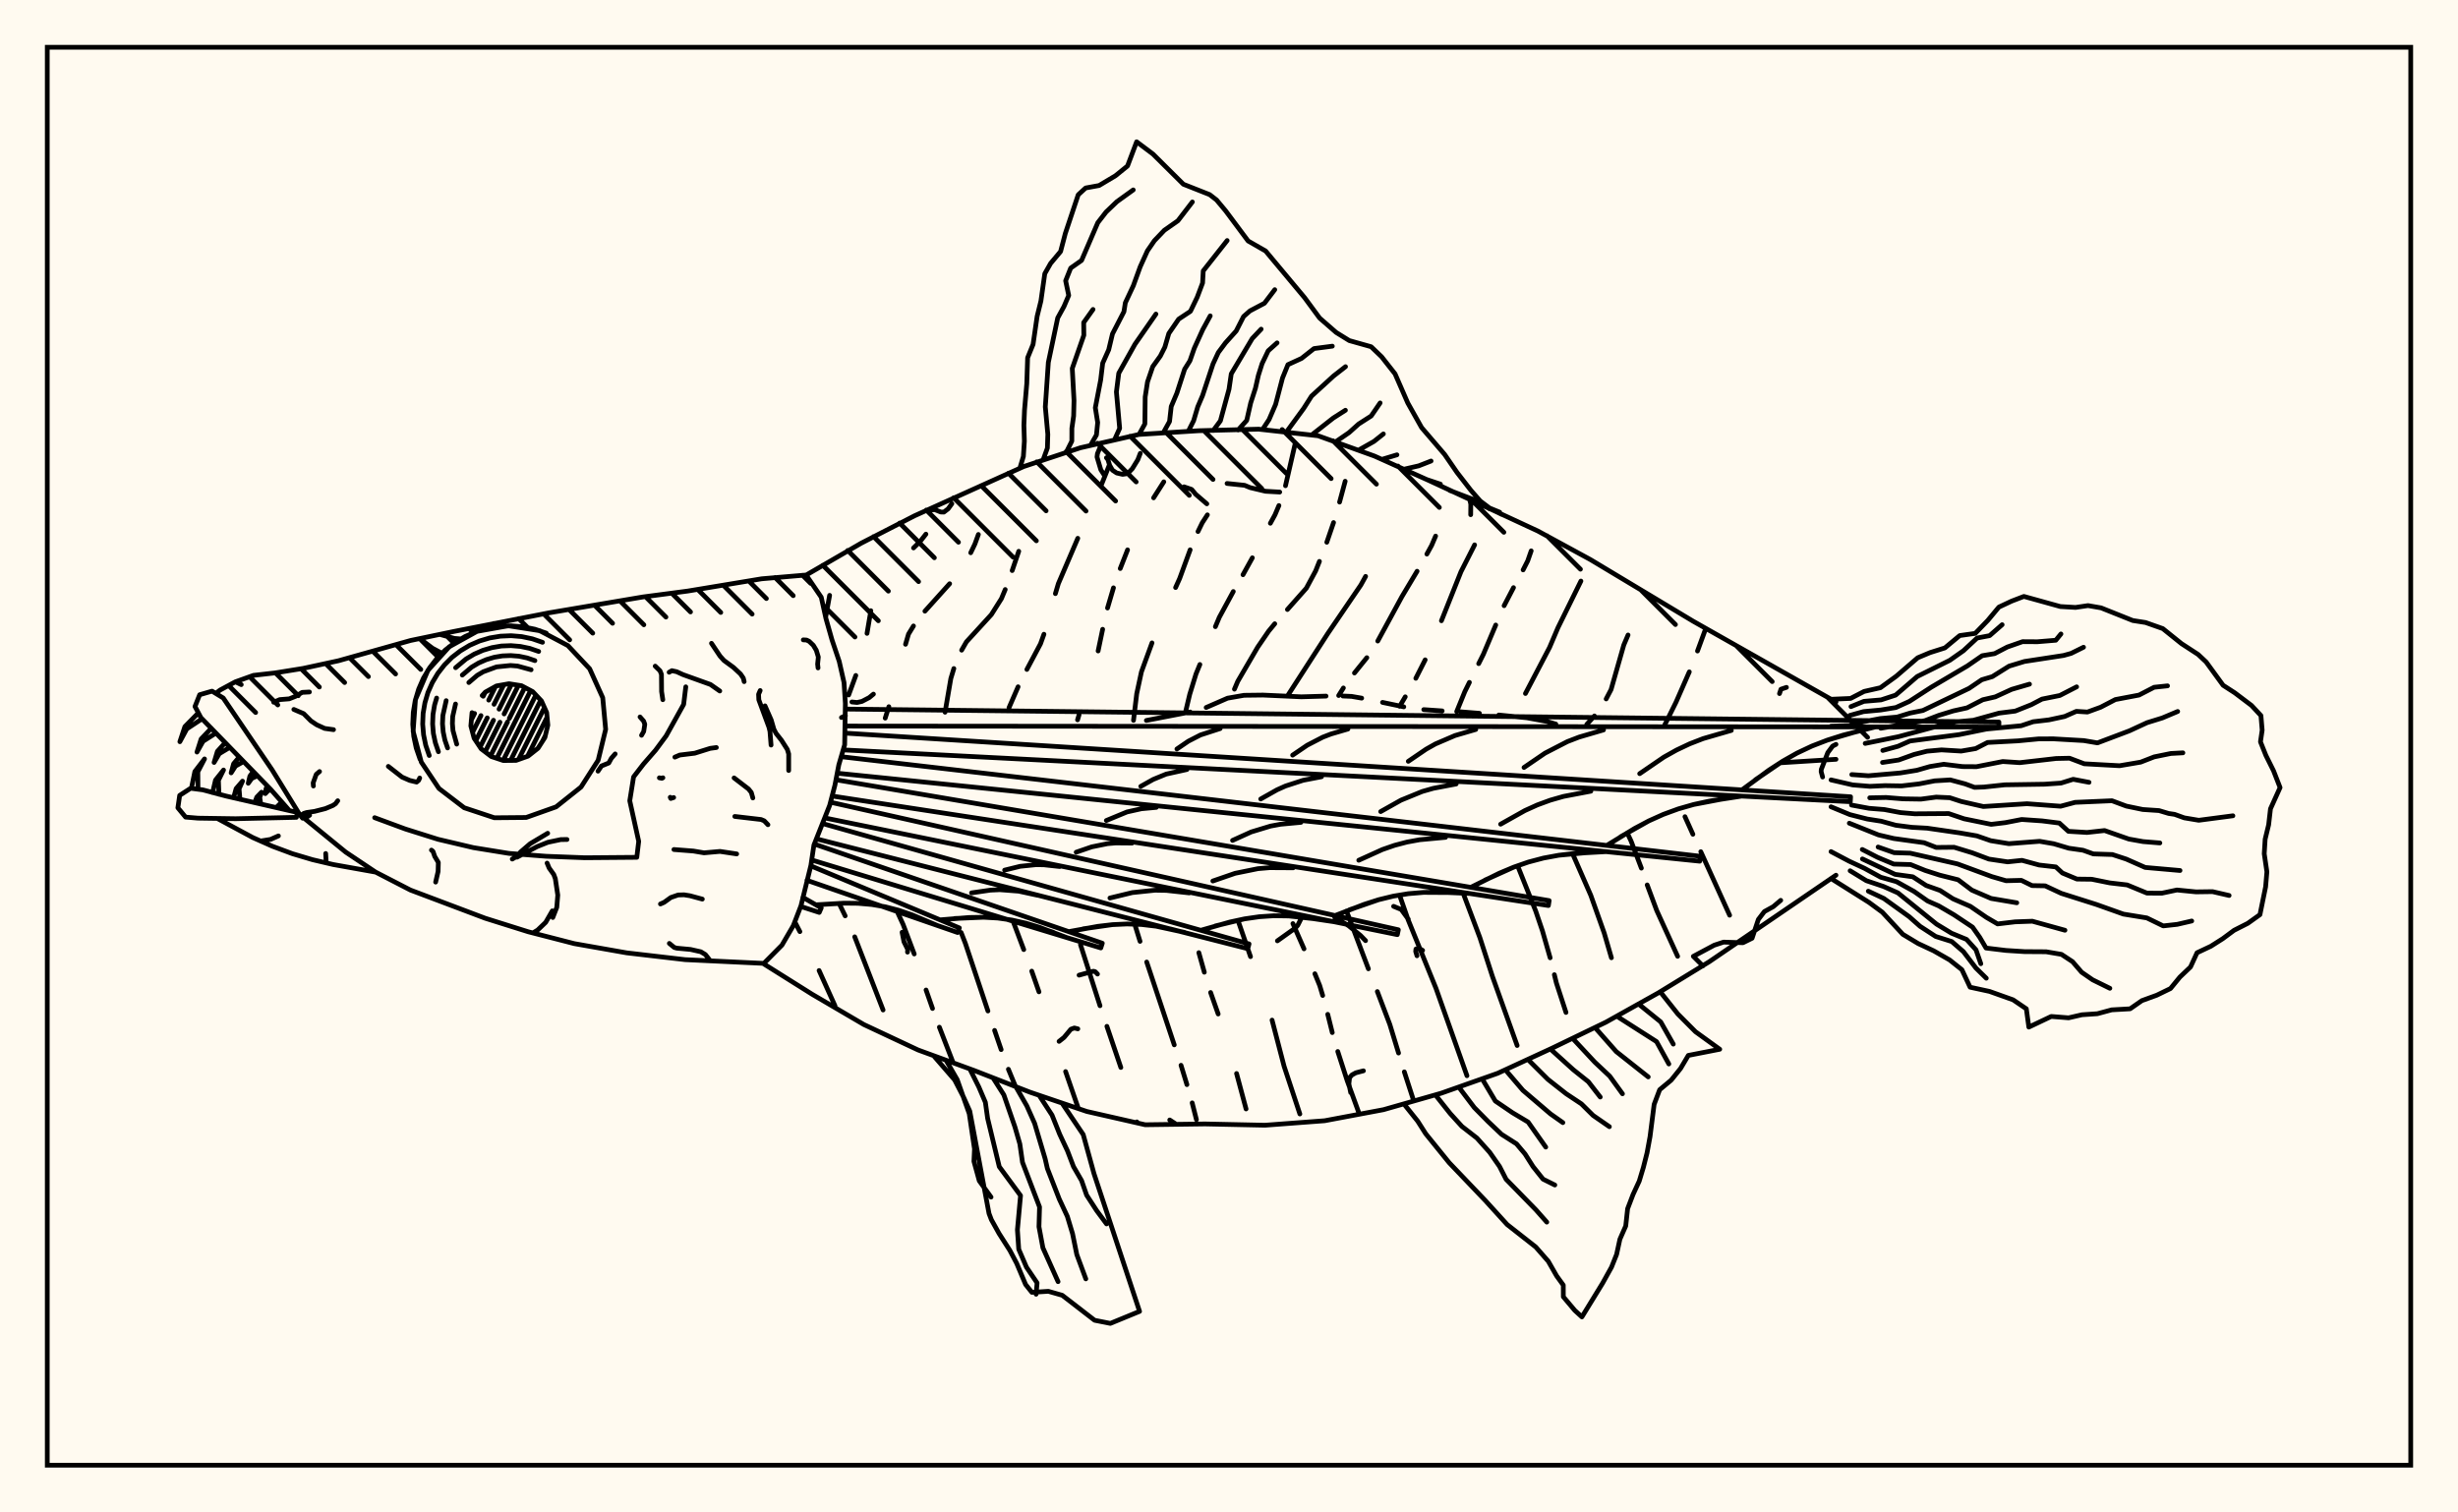 <svg xmlns="http://www.w3.org/2000/svg" width="520" height="320"><rect x="0" y="0" width="520" height="320" fill="floralwhite"/><rect x="10" y="10" width="500" height="300" stroke="black" stroke-width="1" fill="none"/><path stroke="black" stroke-width="1" fill="none" stroke-linecap="round" stroke-linejoin="round" d="
M 170.55 121.67 182.2 114.92 193.47 109.13 216.57 98.71 228.6 94.73 240.95 91.92 253.6 91.13 266.26 90.8 278.85 92.2 290.77 96.49 302.33 101.68 325.32 112.34 336.45 118.39 358.18 131.43 388.41 148.53 
M 388.41 185.17 361.6 203.48 350.8 210.09 339.74 216.27 328.33 221.78 316.82 227.09 304.88 231.3 292.69 234.78 280.24 237.12 267.61 238.07 254.94 237.8 242.27 237.97 229.92 235.16 217.92 231.09 206.12 226.5 194.22 222.15 182.75 216.77 171.81 210.36 161.6 203.95 
M 242.52 152.43 251.79 150.64 
M 255.17 149.69 259.69 147.72 263.18 147.11 267.16 147.06 275.29 147.43 280.53 147.28 
M 284.09 147.26 285.94 147.34 288.07 147.71 
M 292.48 148.61 296.98 149.55 
M 301.2 150.14 305.1 150.41 
M 308.94 150.6 312.98 150.92 
M 317.07 151.28 323.05 151.87 327.32 152.66 329.14 153.2 
M 376.61 161.39 388.41 160.65 
M 168.14 195.04 169.22 197.11 
M 173.28 205.34 176.65 212.81 
M 175.51 125.96 174.67 130.6 
M 177.51 191.14 178.8 193.78 
M 180.82 198.21 186.82 213.69 
M 195.88 113.01 194.66 114.56 193.26 115.93 
M 184.23 129.21 183.42 134.01 
M 181.05 142.91 179.54 147.04 
M 189.95 193.19 191.06 195.6 193.41 201.84 
M 195.91 209.46 197.28 213.37 
M 198.73 217.33 201.65 224.87 
M 206.98 113.08 206.25 115.09 205.36 116.95 
M 200.9 123.5 195.67 129.31 
M 193.25 132.44 192.2 134.16 191.57 136.32 
M 188.04 149.52 187.27 151.94 
M 203.33 197.3 204.22 199.58 209 213.9 
M 210.41 218.01 211.8 222.07 
M 213.33 226.23 214.84 229.89 
M 215.52 116.64 214.13 120.72 
M 212.66 124.73 211.85 126.67 209.72 130.04 204.45 135.8 203.44 137.56 
M 201.79 141.45 201.15 143.57 199.93 150.69 
M 214.24 194.7 216.58 200.91 
M 218.27 205.47 219.8 209.85 
M 225.43 226.72 228.14 234.56 
M 234.65 98.48 233.06 102.44 
M 228.01 113.89 223.9 123.48 223.27 125.6 
M 220.85 134.19 220.12 136.22 217.24 141.64 
M 215.38 145.31 213.46 149.73 
M 228.58 199.87 232.71 212.79 
M 234.17 217.15 237.12 225.85 
M 240.51 237.37 240.57 237.59 
M 246.21 101.94 244.05 105.33 
M 238.54 116.34 236.99 120.29 
M 235.56 124.37 234.3 128.64 
M 233.27 133.14 232.31 137.73 
M 228.28 151.23 227.96 152.3 
M 240.06 195.55 241.18 199.17 
M 242.59 203.54 248.42 221.07 
M 249.85 225.39 251.1 229.48 
M 252.21 233.34 253.11 236.89 
M 255.43 108.93 254.34 110.61 253.44 112.46 
M 251.78 116.33 249.56 122.4 248.7 124.31 
M 243.71 136.02 241.47 142.16 240.48 146.76 239.8 152.41 
M 253.62 201.56 254.78 205.7 
M 256.11 209.99 257.71 214.54 
M 261.6 227.13 263.61 234.63 
M 274.04 93.68 271.95 102.77 
M 270.56 106.96 269.73 108.92 268.75 110.71 
M 264.94 118.02 262.96 121.6 
M 260.91 125.15 257.95 130.61 257.12 132.59 
M 253.84 140.59 253.02 142.59 251.69 146.91 250.76 150.83 
M 261.89 194.71 264.55 202.4 
M 269.11 215.83 271.65 225.58 274.99 235.69 
M 284.58 101.82 283.39 106.23 
M 282.12 110.56 280.69 114.73 
M 279.13 118.78 278.33 120.79 276.36 124.45 272.36 128.96 
M 269.68 131.97 268.39 133.53 266.07 136.92 261.85 144.16 261.15 145.81 
M 273.52 195.41 275.87 200.75 
M 278.17 206.02 279.19 208.52 279.82 210.62 
M 280.89 214.61 281.85 218.47 
M 283.01 222.47 285.01 228.67 287.58 235.74 
M 288.9 121.95 287.89 123.78 280.91 134.02 272.38 147.23 
M 284.86 192.74 289.49 204.98 
M 291.38 209.79 294.02 216.74 295.87 222.8 
M 297.09 226.78 299.09 232.96 
M 303.71 113.42 302.87 115.39 301.86 117.23 
M 299.79 120.86 296.57 126.25 291.47 135.63 
M 289.16 139.15 286.54 142.39 
M 284.2 145.56 283.2 147.16 
M 296.08 189.39 297.89 194.59 303.79 209.11 310.34 227.6 
M 311.96 115.28 309.07 120.97 304.94 131.34 
M 301.5 139.61 299.52 143.51 
M 297.29 147.43 296.1 149.44 
M 309.53 188.96 313.07 198.37 315.74 206.62 320.96 221.21 
M 323.93 116.55 323.19 118.67 322.22 120.58 
M 320.19 124.33 318.2 128.15 
M 316.43 132.24 313.81 138.44 312.82 140.41 
M 310.86 144.37 309.88 146.35 308.17 150.55 
M 321.06 183.18 324.89 192.77 326.31 196.95 327.94 202.65 
M 328.83 206.22 329.26 207.97 331.29 214.21 
M 334.45 122.94 329.59 132.81 327.82 136.97 322.71 146.73 
M 332.68 180.61 336.54 189.43 339.37 197.39 340.9 202.64 
M 344.42 134.35 343.52 136.46 340.83 145.89 339.79 147.88 
M 337.31 151.48 335.69 153.26 
M 344.24 176.21 345.06 177.95 347.24 183.68 
M 348.47 187.23 350.49 192.65 354.91 202.33 
M 360.75 133.27 359.11 137.74 
M 357.38 142.15 354.56 148.58 352.17 153.4 
M 356.46 172.79 358.14 176.51 
M 359.81 180.2 365.91 193.64 
M 255.31 106.6 252.95 104.57 252.1 103.55 250.49 103 
M 385.58 164.4 385.27 163.26 385.3 162.79 386.68 159.23 387.7 157.86 388.41 157.49 
M 288.44 226.56 286.83 226.98 286.01 227.43 285.51 228 285.36 229.32 285.75 231.18 
M 270.73 104.11 267.72 103.94 264.48 103.17 263.3 102.68 259.59 102.29 
M 247.46 236.96 248.87 237.89 
M 180.22 148.52 181.31 148.63 182.35 148.4 183.88 147.6 184.78 146.86 
M 376.46 146.75 376.77 145.82 377.93 145.43 
M 190.84 197.25 191.24 199.27 192.03 200.86 191.99 201.45 
M 241.23 95.92 240.71 97.27 239.55 99.16 238.91 99.83 238.22 100.25 237.5 100.36 236.24 100.07 235.35 99.48 234.76 98.46 234.38 97.23 234.07 96.85 
M 275.42 194.03 274.55 195.76 274.09 196.31 270.24 199.06 
M 299.77 202.22 299.49 201.3 299.55 200.79 300.27 200.66 300.96 201.08 
M 201.37 106.57 200.58 107.66 199.68 108.35 199.02 108.33 197.71 107.81 196.3 108.02 
M 224.05 220.33 225.1 219.5 226.55 217.76 227.28 217.5 228.02 217.68 
M 288.89 199.02 287.83 197.93 285.29 195.85 282.36 194.1 
M 232.18 206.09 231.69 205.58 231.31 205.49 228.28 206.32 
M 294.82 191.76 296.43 192.42 297.94 194.48 
M 233.71 100.69 232.88 99.38 232.08 96.69 232.17 95.97 232.78 94.51 
M 311.13 108.9 311.15 106.65 310.93 105.72 
M 215.77 99 216.5 96.57 216.71 93.34 216.61 89.99 216.74 86.77 217.22 81.16 217.4 75.69 218.55 72.86 219.41 66.93 220.21 63.68 221.03 57.9 222.26 55.73 224.37 53.21 225.37 49.4 228.1 41.21 229.67 39.77 232.52 39.25 235.99 37.18 238.53 35.12 240.46 30 243.92 32.6 250.35 38.98 255.9 41.17 257.37 42.31 259.3 44.62 264.04 50.98 267.75 53.11 275.98 62.96 279.17 67.29 282.67 70.34 285.45 72.06 290.07 73.36 292.29 75.49 295.13 79.1 297.82 85.26 300.75 90.47 305.62 96.15 308.24 99.96 311.18 103.75 313.15 106 315.36 107.67 317.75 108.86 
M 315.11 107.67 315.11 107.67 
M 220.7 97.22 221.58 94.8 221.67 91.89 221.14 86.08 221.78 76.68 223.76 67.27 225.09 64.84 226.09 62.5 225.44 59.4 226.51 56.72 228.81 55.1 232.24 47.12 234 44.85 236.28 42.67 239.74 40.18 
M 225.66 95.51 226.75 93.33 226.76 90.62 227.13 88 227.21 84.73 226.84 77.95 229.29 70.93 229.26 68.24 231.23 65.47 
M 230.73 94.17 231.96 92.02 232.22 89.39 231.72 86.27 232.85 80.4 233.28 76.84 234.55 74 235.35 70.64 237.77 65.95 238.07 64.06 239.76 60.45 241.21 56.45 242.74 53.07 244.22 50.92 246.32 48.72 249.19 46.71 252.25 42.73 
M 235.83 92.95 236.87 90.62 236.18 82.92 236.68 78.96 240.1 72.84 244.54 66.45 
M 240.97 91.92 242.2 89.69 242.27 83.98 242.76 80.8 243.87 77.56 245.48 75.32 246.43 73.44 247.27 70.55 249.35 67.52 251.84 65.87 253.28 62.87 254.41 59.87 254.55 57.31 259.61 50.89 
M 246.19 91.4 247.42 89.18 247.78 86 248.97 83.19 250.61 78.12 251.73 76.34 252.67 73.65 254.44 69.75 256.03 66.83 
M 251.43 91.17 252.52 89 253.39 86.07 254.41 83.68 256.62 77 257.74 74.58 259.26 72.54 261.52 70.03 263.08 66.97 264.44 65.77 267.5 64.16 269.68 61.29 
M 256.67 91.08 258.18 89.04 260 82.36 260.48 79.09 264.91 71.63 266.8 69.64 
M 261.92 90.98 263.75 88.95 264.59 85.25 265.6 82.12 266.21 79.43 267 76.93 268.29 74.22 270.17 72.54 
M 267.16 90.77 268.48 88.76 269.86 85.56 271.32 79.98 272.47 77.15 275.35 75.83 277.98 73.75 281.86 73.24 
M 272.39 91.08 275.81 86.4 277.46 83.81 282.12 79.55 284.65 77.58 
M 277.56 91.98 282.05 88.45 284.63 86.8 
M 282.59 93.46 285.4 91.53 287.43 89.71 290.08 88.01 291.97 85.25 
M 287.55 95.16 290.67 93.39 292.66 91.81 
M 292.39 97.18 295.53 96.23 
M 297.22 99.23 300.14 98.56 302.75 97.54 
M 301.95 101.5 304.73 102.43 
M 306.68 103.76 313.32 106.3 
M 311.44 105.97 317.27 108.37 
M 178.84 150.02 422.88 152.77 422.87 153.82 178.83 153.62 
M 178.78 155.11 391.5 168.58 391.44 169.62 178.38 158.66 
M 177.96 160.1 359.71 181.17 359.59 182.21 177.12 163.59 
M 176.85 164.98 327.73 190.55 327.57 191.59 176.03 168.42 
M 175.69 169.73 295.83 196.72 295.61 197.75 174.48 173.05 
M 174.01 174.24 264.24 199.71 263.97 200.72 172.72 177.48 
M 172.28 178.58 233.2 199.56 232.88 200.56 171.72 181.95 
M 171.52 183.19 202.96 196.33 202.59 197.3 170.71 186.25 
M 169.85 189.86 173.74 192.09 173.32 193.05 169.39 191.78 
M 396.74 153.8 389.9 155.54 386.56 156.6 383.32 157.85 380.18 159.33 377.15 161.04 374.22 162.94 368.52 167.12 
M 368.45 168.44 361.64 169.49 358.31 170.21 355.06 171.14 351.89 172.3 348.8 173.69 345.79 175.29 339.91 178.88 
M 339.77 180.19 333.07 180.56 329.77 180.95 326.52 181.55 323.34 182.39 320.23 183.47 317.16 184.76 311.15 187.74 
M 310.94 189.04 304.39 188.75 301.15 188.81 297.94 189.08 294.77 189.6 291.65 190.36 288.56 191.35 282.44 193.71 
M 282.17 195.01 275.83 194.07 272.67 193.8 269.52 193.75 266.4 193.96 263.29 194.41 260.19 195.08 254.02 196.83 
M 253.68 198.1 247.6 196.54 244.55 195.96 241.5 195.6 238.43 195.49 235.36 195.63 232.28 195.99 226.1 197.11 
M 225.69 198.37 219.92 196.2 217.01 195.32 214.07 194.66 211.09 194.24 208.07 194.07 205.03 194.12 198.89 194.62 
M 198.42 195.86 192.91 193.55 190.12 192.59 187.29 191.86 184.42 191.37 181.51 191.12 178.57 191.09 172.6 191.44 
M 393.3 154.63 386.56 156.6 383.32 157.85 380.18 159.33 377.15 161.04 371.35 164.99 
M 366.27 154.54 360.31 156.27 357.45 157.38 354.68 158.69 352 160.19 346.88 163.69 
M 339.23 154.44 334.07 155.95 331.58 156.91 326.85 159.35 322.41 162.38 
M 312.2 154.34 307.82 155.62 303.67 157.4 301.7 158.51 297.93 161.08 
M 285.16 154.25 281.57 155.3 279.84 155.97 276.55 157.67 273.46 159.77 
M 258.13 154.15 253.97 155.5 251.4 156.82 248.98 158.47 
M 365.03 168.93 358.31 170.21 355.06 171.14 351.89 172.3 348.8 173.69 342.84 177.04 
M 336.55 167.4 330.77 168.5 327.97 169.3 325.24 170.3 322.59 171.5 317.46 174.38 
M 308.06 165.87 303.23 166.79 300.88 167.46 296.38 169.3 292.09 171.71 
M 279.58 164.34 275.68 165.09 271.96 166.3 270.17 167.1 266.71 169.05 
M 251.1 162.81 246.71 163.78 243.96 164.91 241.33 166.38 
M 336.41 180.33 329.77 180.95 326.52 181.55 323.34 182.39 320.23 183.47 314.15 186.21 
M 305.81 177.16 300.33 177.67 297.66 178.16 295.03 178.85 292.46 179.74 287.45 182.01 
M 275.22 173.99 270.9 174.39 268.79 174.78 264.7 176.02 260.75 177.81 
M 244.62 170.82 241.47 171.11 238.42 171.79 234.05 173.6 
M 307.66 188.85 301.15 188.81 297.94 189.08 294.77 189.6 291.65 190.36 285.49 192.49 
M 273.57 183.61 268.58 183.58 266.12 183.79 261.3 184.77 256.58 186.4 
M 239.49 178.38 236.01 178.35 234.3 178.5 230.95 179.18 227.67 180.31 
M 278.99 194.49 272.67 193.8 269.52 193.75 266.4 193.96 263.29 194.41 257.1 195.91 
M 251.6 188.92 246.75 188.39 244.34 188.35 239.55 188.85 234.81 190 
M 224.2 183.34 220.83 182.97 219.15 182.95 215.82 183.29 212.53 184.1 
M 250.64 197.28 244.55 195.96 241.5 195.6 238.43 195.49 235.36 195.63 229.19 196.51 
M 219.47 189.41 215.51 188.55 211.53 188.24 209.54 188.33 205.53 188.91 
M 222.81 197.24 217.01 195.32 214.07 194.66 211.09 194.24 208.07 194.07 201.97 194.33 
M 224.8 233.57 229.16 240.05 231.44 248.32 241.08 277.46 234.9 280 231.57 279.34 224.72 274.05 221.78 273.21 218.3 273.43 216.97 271.77 215.08 267.29 213.64 264.56 211.36 260.99 209.73 258.06 209.23 256.75 205.16 235.09 203.87 232.19 201.96 228.49 197.7 223.58 
M 219.86 231.79 222.56 235.93 224.19 240 225.83 243.5 227.1 246.82 228.81 249.78 229.88 252.86 232 256.13 234.09 258.95 
M 214.94 229.98 217.23 233.98 218.88 237.68 221.1 245.15 221.58 247.24 224.1 253.71 225.8 257.36 226.9 261.01 227.8 265.43 229.71 270.58 
M 210.07 228.04 212.37 231.65 214.71 238.43 215.75 242.02 216.31 245.92 219.92 255.37 219.8 259.56 220.63 264.01 223.84 271.17 
M 205.17 226.17 207.08 229.99 208.46 233.22 208.94 236.64 211.4 246.84 215.9 252.95 215.24 260.2 215.52 264.31 217.15 268.1 219.4 271.43 219.19 273.83 
M 200.21 224.45 202.5 228.42 205.05 235.64 206.16 243.08 206.04 245.72 207.17 249.84 209.66 253.28 
M 351.23 209.84 354.96 214.54 358.69 218.29 363.82 222 357.17 223.3 355.52 226.08 353.54 228.54 351.11 230.56 349.94 233.66 349.07 240.49 348.44 243.92 347.66 247 346.79 249.89 345.48 252.72 344.33 255.73 343.93 259.39 342.7 262.18 342 265.4 340.92 268.1 339.05 271.47 334.66 278.63 333.15 277.25 330.73 274.37 330.72 271.9 329.31 269.95 327.54 266.85 324.9 263.84 318.84 259.08 314.22 254 306.58 246 301.62 239.88 299.92 237.21 297.05 233.62 
M 346.69 212.46 351.33 216.21 353.99 220.91 
M 342.14 215.07 350.45 220.38 353.05 225.11 
M 337.44 217.41 341.92 222.49 348.69 227.85 
M 332.74 219.74 337.37 224.71 340.54 227.69 343.24 231.42 
M 327.99 221.94 332.84 226.33 336.02 228.87 338.54 232.11 
M 323.23 224.15 327.47 228.37 331.33 231.41 334.55 233.55 337.03 236 340.47 238.38 
M 318.46 226.34 322.18 230.69 328.02 235.68 330.63 237.52 
M 313.63 228.38 316.34 232.95 319.97 235.42 323.28 237.4 327.01 242.7 
M 308.66 230.07 311.89 234.33 314.8 237.28 317.65 239.99 320.83 242.02 322.62 244.14 324.32 246.82 326.44 249.48 328.93 250.72 
M 303.67 231.66 306.8 235.6 309.27 238.32 312.45 240.79 315.15 243.8 317.23 246.79 318.62 249.51 324.94 255.98 327.23 258.57 
M 387.36 147.95 391.5 147.77 394.36 146.29 397.81 145.51 401.15 143.08 405.7 139.17 408.32 138.07 411.45 137.08 414.59 134.47 417.87 134.01 420.53 131.26 422.87 128.45 425.55 127.19 428.16 126.19 435.88 128.33 439.09 128.52 441.73 128.13 444.49 128.61 451.2 131.29 453.9 131.71 457.55 133 461.51 136.18 465.01 138.46 466.71 140.05 470.31 144.99 472.77 146.58 476.32 149.26 478.31 151.4 478.57 154.48 478.21 156.95 479.36 159.83 480.98 163.09 482.36 166.63 480.33 171.12 479.94 174.51 479.2 177.56 479.01 180.63 479.57 184.45 479.3 187.63 478.1 193.52 475.54 195.35 472.63 196.83 470.24 198.6 467.72 200.2 464.79 201.58 463.41 204.59 461.16 206.73 459.18 209.15 456.28 210.56 453.12 211.71 450.64 213.44 446.74 213.66 443.7 214.48 440.44 214.7 437.62 215.35 433.95 215.06 429.21 217.31 428.68 213.44 425.88 211.54 420.89 209.76 416.78 208.87 415.05 205.17 412.45 203.1 409.08 201.17 405.77 199.62 402.55 197.68 398.21 193 395.4 190.93 387.36 185.87 
M 391.58 149.5 394.32 148.39 397.95 148.08 401.03 147.07 405.6 143.13 412.48 139.71 415.38 137.67 418.26 134.99 420.91 134.49 423.56 132.17 
M 391.35 151.36 394.23 150.56 397.87 150.22 401.07 149.7 403.93 148.4 408.53 145.42 416.23 140.88 419.34 138.73 421.97 138.29 424.66 136.89 427.89 135.76 431.01 135.78 434.91 135.46 436 134.13 
M 387.36 153.64 391.13 153.54 394.26 152.7 397.77 152.03 401.35 151.71 404.08 150.87 406.8 150.32 416.57 145.64 419.25 143.82 421.48 143.16 425.03 140.94 428.29 139.95 436.57 138.68 438.15 138.24 440.78 136.94 
M 397.88 154.08 407.22 152.48 410.19 151.34 413.23 150.41 416.12 149.77 419.47 148.05 422.11 147.44 425.58 145.85 429.35 144.75 
M 394.59 157.29 401.64 155.86 410.72 153.41 413.77 152.73 417.48 152.39 422.91 150.88 426.33 150.45 429.72 149.1 432 147.91 435.76 147.15 439.32 145.32 
M 398.31 158.78 401.52 157.9 404.07 156.78 414.46 155.43 420.24 154.25 427.58 153.55 430.13 152.7 433.45 152.31 436.79 151.59 439.26 150.5 441.6 150.65 444.4 149.63 447.51 148.01 452.52 147.06 455.72 145.41 458.55 145.11 
M 398.25 161.32 401.67 160.8 404.91 159.63 407.65 158.94 410.73 158.66 414.9 158.91 417.97 158.38 420.47 157.09 426.9 156.75 431.21 156.34 434.38 156.32 440.83 156.69 443.73 157.18 450.48 154.63 454.22 152.9 457.45 151.9 460.7 150.53 
M 391.75 163.88 395.26 164.13 402.01 163.54 405.53 162.97 408.28 162.18 411.22 161.7 415.2 162.19 418.14 162.21 423.69 161.12 427.3 161.36 434.99 160.48 437.82 160.42 440.94 161.6 448.4 162.01 452.87 161.25 455.72 160.14 459.24 159.42 461.8 159.28 
M 387.36 165.01 391.94 166.07 395.59 166.37 398.79 166.22 402.27 166.28 406 165.85 409.28 165.21 412.59 165.01 415.73 165.85 417.73 166.59 419.71 166.52 424.12 166.05 432.53 165.92 436.02 165.68 438.59 164.88 441.94 165.52 
M 395.55 168.8 399.02 168.73 402.59 169.02 406.38 169.08 409.6 168.65 412.48 168.78 414.9 169.57 419.58 170.64 428.82 170.05 435.93 170.58 439 169.76 446.8 169.42 449.83 170.55 453.31 171.27 456.75 171.5 458.78 172.11 460.05 172.3 462.1 173.04 465.16 173.55 472.38 172.6 
M 391.69 170.33 395.41 171.02 398.65 171.28 402.03 171.92 405.06 172.18 412.25 172.13 415.52 173.24 421.25 174.41 424.24 174.05 427.69 173.38 432.01 173.68 435.66 174.14 437.58 175.89 441.52 176.13 445.23 175.72 450.36 177.52 453.37 178.06 456.93 178.35 
M 387.36 170.7 391.35 172.35 395.05 173.29 397.99 173.75 401.05 174.6 404.45 175.04 407.69 175.22 414.52 176.21 418.2 176.85 421.14 177.87 424.98 178.5 431.5 178 434.49 178.52 437.66 179.46 440.67 179.89 442.85 180.67 446.88 180.8 449.81 181.76 453.82 183.53 461.19 184.18 
M 391.23 174.17 397.41 176.65 400.65 177.41 407.06 178.3 409.62 179.3 413.39 179.26 417.23 180.43 420.76 181.76 424.72 182.35 427.76 182.03 431.39 183.02 434.92 183.42 436.31 184.71 439.38 185.99 442.52 186.03 446.33 186.8 450.01 187.23 454.2 188.96 457.33 188.98 460.54 188.3 464.57 188.7 468.07 188.65 471.58 189.46 
M 397.32 179.21 400.72 180.41 404.11 180.51 414.1 182.78 421.39 185.47 424.39 186.34 427.62 186.26 429.89 187.37 432.66 187.42 436.07 189.01 443.48 191.36 449.21 193.4 454.17 194.21 457.64 195.9 460.61 195.57 463.67 194.86 
M 393.97 179.73 397.23 181.4 400.63 182.82 404.19 182.92 407.29 184.17 410.36 185.16 414.25 186.14 417.15 188.33 421.23 190.09 426.66 191.01 
M 394 181.73 400.91 184.99 404.67 185.51 407.49 187.35 410.43 188.4 413.17 190.17 416.85 191.77 420.24 194.1 422.6 195.48 426.31 195.04 429.95 194.91 436.85 196.82 
M 387.36 180.18 391.2 182.21 394.43 183.71 397.88 185.6 401.21 186.54 404.93 188.61 407.8 190.63 410.14 191.66 413.39 193.56 417.3 196.16 418.81 198.3 420.15 200.58 424.36 201.09 428.28 201.34 432.87 201.37 436.11 201.92 438.46 203.47 440.38 205.7 442.71 207.31 446.35 209.1 
M 391.4 184.23 394.83 186.33 398.48 187.56 401.51 188.91 409.68 195.52 412.86 197.45 416.04 198.76 418.03 200.96 419.05 203.9 
M 395.25 188.55 398.53 190.09 403.9 193.95 406.18 195.97 409.5 198.13 412.91 199.21 415.37 201.35 418.01 204.81 420.21 206.97 
M 376.72 190.49 375.14 191.83 373.26 192.87 371.99 194.53 370.66 198.51 368.73 199.46 364.63 199.33 362.65 199.98 358.23 202.34 360.26 204.37 
M 45.64 146.7 46.56 146 49.77 144.27 53.62 142.89 58.22 142.37 64.12 141.42 71.6 139.8 86.86 135.51 96.02 133.6 116.14 129.66 136.02 126.3 145.51 125.05 161.13 122.46 170.54 121.66 173.74 126.36 174.73 130.86 176.01 135.38 177.54 139.93 178.56 144.43 178.84 148.84 178.69 157.59 177.45 161.84 176.63 166.13 175.52 170.39 172.19 178.79 171.55 183.1 169.45 191.64 167.83 195.84 165.43 199.96 161.6 203.83 144.93 203.04 132.57 201.6 121.5 199.65 111.75 197.14 102.65 194.28 86.82 188.31 79.47 184.52 73.14 180.29 63.15 172.13 
M 145.08 145.32 144.63 149.03 140.93 155.69 138.68 158.73 136.13 161.66 134.04 164.37 133.23 169.43 135.12 178.01 134.72 181.39 123.72 181.48 115.56 181.17 107.68 180.56 100.15 179.34 92.68 177.58 85.76 175.4 79.26 173 
M 61.23 171.51 57.27 167.02 42.5 151.83 41.25 149.48 42.24 146.99 44.86 146.23 47.23 147.68 57.56 162.88 63.23 172.07 
M 62.7 172.93 49.84 173.22 41.87 173.1 39.26 172.88 37.63 170.91 38.01 168.29 40.34 166.78 42.92 167.12 47.79 168.42 62.86 171.88 
M 89.12 161.23 87.4 154.72 87.89 148.02 90.53 141.83 95.04 136.84 100.92 133.58 107.55 132.4 114.19 133.44 120.14 136.59 124.74 141.49 127.51 147.62 128.13 154.32 126.54 160.86 122.92 166.52 117.65 170.71 111.31 172.96 104.59 173.02 98.2 170.9 92.86 166.82 89.12 161.23 
M 88.87 160.65 88.05 158.26 87.53 155.78 87.32 153.26 87.43 150.73 87.84 148.23 88.57 145.8 89.58 143.48 90.88 141.31 92.43 139.31 94.22 137.52 96.22 135.96 98.4 134.67 100.72 133.65 103.14 132.93 105.64 132.51 108.17 132.41 110.7 132.62 113.17 133.13 115.57 133.96 
M 90.81 159.85 90.07 157.7 89.61 155.48 89.42 153.21 89.51 150.94 89.89 148.7 90.53 146.52 91.45 144.44 92.61 142.49 94.01 140.7 95.61 139.09 97.41 137.7 99.36 136.53 101.44 135.62 103.62 134.97 105.86 134.6 108.13 134.5 110.39 134.69 112.62 135.16 114.77 135.9 
M 92.75 159.05 92.1 157.15 91.68 155.18 91.52 153.17 91.6 151.16 91.93 149.18 92.37 147.69 
M 96.39 141.27 98.59 139.43 100.32 138.4 102.16 137.59 104.09 137.02 106.07 136.68 108.09 136.6 110.09 136.77 112.06 137.18 113.96 137.83 
M 94.69 158.25 94.12 156.59 93.76 154.87 93.61 153.13 93.69 151.38 94.39 148.24 
M 97.8 142.83 99.77 141.16 101.28 140.26 102.88 139.56 104.56 139.06 106.29 138.77 108.04 138.7 109.79 138.84 111.5 139.2 113.16 139.77 
M 96.62 157.44 95.83 154.57 95.71 153.08 95.77 151.59 96.37 148.95 
M 99.18 144.41 100.96 142.89 102.24 142.13 105.04 141.1 108 140.8 109.49 140.92 112.36 141.71 
M 100.3 156.19 99.61 153.59 99.86 150.78 
M 102.01 147.16 102.67 146.44 105.02 145.13 107.67 144.66 110.33 145.08 112.71 146.34 114.55 148.3 115.65 150.75 115.9 153.43 115.27 156.04 113.82 158.31 111.71 159.98 109.18 160.88 106.48 160.91 103.93 160.06 101.79 158.43 100.3 156.19 
M 102.65 146.45 102.22 147.31 
M 100.4 150.95 99.7 152.35 
M 104.83 145.24 103.39 148.13 
M 101.75 151.4 99.97 154.96 
M 106.6 144.85 104.52 149.01 
M 103.08 151.89 100.66 156.73 
M 108.22 144.75 105.58 150.04 
M 104.4 152.39 101.56 158.08 
M 109.68 144.98 106.65 151.05 
M 105.77 152.8 102.63 159.07 
M 111.02 145.44 107.75 152 
M 107.37 152.74 103.77 159.94 
M 112.27 146.1 105.09 160.45 
M 113.37 147.04 106.44 160.9 
M 114.4 148.14 108.02 160.89 
M 115.18 149.71 109.69 160.7 
M 115.74 151.73 111.6 160.02 
M 115.37 155.63 114.78 156.8 
M 48.36 145.03 54.08 150.75 
M 52.8 143.18 58.77 149.15 
M 58.27 142.36 63.11 147.2 
M 63.7 141.49 67.56 145.36 
M 68.89 140.39 72.91 144.41 
M 73.95 139.16 77.94 143.15 
M 78.89 137.81 83.69 142.6 
M 83.78 136.4 89.02 141.64 
M 88.78 135.11 92.89 139.22 
M 93.99 134.02 96.17 136.21 
M 99.22 132.96 100.22 133.96 
M 104.46 131.91 105.35 132.79 
M 109.73 130.88 111.94 133.09 
M 115.01 129.87 120.52 135.38 
M 120.41 128.98 125.4 133.96 
M 125.84 128.11 129.59 131.87 
M 131.19 127.16 136.21 132.19 
M 136.55 126.23 140.88 130.56 
M 142.11 125.5 146.08 129.47 
M 147.61 124.71 152.48 129.58 
M 153.02 123.82 159.12 129.93 
M 158.41 122.92 162.13 126.64 
M 163.97 122.18 167.81 126.03 
M 169.78 121.71 171.5 123.43 
M 166.85 163.02 166.85 159.51 166.56 158.56 165.33 156.63 164.17 155.15 163.72 154.29 163.15 152.32 161.84 149.34 
M 51.04 144.85 49.8 144.26 
M 155.85 180.67 152.32 180.14 148.94 180.44 146.69 180.06 142.57 179.74 
M 157.43 144.22 157.25 143.47 156.66 142.6 155.17 141.21 153.16 139.74 152.33 138.82 150.52 136.11 
M 155.3 164.59 158.35 166.93 158.94 167.66 159.27 168.83 
M 88.48 146.58 88.36 146.93 
M 116.95 194.12 117.79 191.97 118 189.38 117.48 185.9 117.15 185.02 116.18 183.66 115.74 182.61 
M 115.87 176.3 112.16 178.51 110.16 180.23 109.24 181.25 108.37 181.76 
M 162.46 174.49 161.68 173.67 161.01 173.39 155.45 172.74 
M 148.58 190.23 145.96 189.52 144.71 189.32 143.45 189.36 141.92 189.89 140.49 190.92 139.72 191.26 
M 138.61 140.94 139.63 141.93 139.93 142.68 139.96 146.3 140.22 148.04 
M 163.12 157.64 162.89 154.75 162.68 153.88 160.53 148.06 160.48 146.89 160.82 146.1 
M 63.68 172.56 64.26 172.1 64.87 171.91 66.54 171.67 68.85 171.08 70.42 170.42 70.99 170.04 71.45 169.42 
M 139.49 164.57 140.03 164.67 140.24 164.56 
M 67.6 163.24 66.9 163.84 66.25 165.64 66.3 166.3 
M 150.28 203.3 149.23 201.96 148.26 201.37 146.08 200.88 143.18 200.61 142.64 200.46 141.6 199.6 
M 152.27 146.2 150.3 144.82 144.51 142.74 143.15 142.12 142.14 141.9 141.56 142.23 
M 142.52 168.74 141.91 168.94 141.79 168.69 
M 64.46 173.2 65.5 172.48 
M 169.94 135.38 170.63 135.42 171.17 135.68 172.06 136.53 172.69 137.58 173.12 139.01 172.97 140.5 173.06 141.32 
M 70.56 154.38 68.69 154.12 67 153.35 65.78 152.53 64.24 150.99 62.16 150.1 
M 89.44 135.59 91.5 137.15 93.7 138.33 
M 65.46 146.41 63.93 146.49 62.54 147.32 61.18 147.86 59.18 148.02 57.9 148.58 
M 178.01 151.81 178.85 151.43 
M 82.15 162.15 85.05 164.41 86.68 165.12 88.14 165.47 88.57 165.11 88.79 164.61 
M 135.4 151.69 136.16 152.56 136.41 153.24 136.18 154.76 135.72 155.57 
M 93.01 134.22 96.12 135.07 97.95 135.22 
M 112.73 197.39 113.74 196.78 115.44 195.15 116.84 192.72 
M 151.55 158.16 150.23 158.34 146.98 159.36 143.8 159.75 142.77 160.19 
M 92.16 186.63 92.68 184.38 92.73 182.47 91.97 181.2 91.6 180.13 91.27 179.86 
M 119.95 177.62 118.66 177.63 115.91 178.21 113.61 179.13 109.38 181.36 
M 126.51 163.16 127.25 162.06 128.79 161.43 129.33 160.44 130.14 159.51 
M 63.19 172.1 64.03 173.12 
M 59.74 169.87 59.75 170.11 59.9 170.04 
M 56.59 166.32 56.29 166.83 56.13 167.91 56.69 167.31 57.33 167.09 
M 53.56 163.26 52.86 164.21 52.52 165.72 53.26 164.7 54.43 164.14 
M 50.59 160.2 49.42 161.59 48.9 163.52 49.82 162.08 51.48 161.16 
M 47.65 157.13 45.99 158.97 45.29 161.32 46.39 159.46 48.62 158.12 
M 44.71 154.08 42.55 156.35 41.67 159.12 42.95 156.84 45.67 155.11 
M 41.97 150.83 39.11 153.74 38.05 156.93 39.51 154.22 42.75 152.08 
M 62.8 172.26 64.41 172.41 
M 58.43 170.86 59.35 169.96 59.31 170.53 59.56 171.13 
M 53.89 169.82 54.32 168.66 55.33 167.61 54.95 168.72 55.17 170.09 
M 49.41 168.81 49.95 166.85 51.31 165.27 50.58 166.91 50.76 169.12 
M 44.97 167.7 45.59 165.05 47.29 162.92 46.21 165.11 46.32 168.05 
M 40.49 166.8 41.22 163.24 43.27 160.57 41.85 163.3 41.88 166.98 
M 46 173.18 53.49 177.21 57.66 179.06 61.88 180.63 66.12 181.89 70.47 182.91 79.47 184.52 
M 69.01 182.57 68.9 180.58 
M 55.3 177.91 57.22 177.6 58.9 176.86 
M 174.1 128.01 180.87 134.78 
M 174.07 119.59 185.82 131.34 
M 179.34 116.46 187.94 125.07 
M 184.8 113.53 194.33 123.06 
M 190.32 110.66 197.67 118.01 
M 195.96 107.91 202.77 114.72 
M 201.75 105.31 214.31 117.87 
M 207.58 102.75 219.25 114.42 
M 213.34 100.11 221.31 108.08 
M 219.33 97.71 229.75 108.13 
M 225.55 95.54 236.01 106 
M 232.18 93.78 240.36 101.96 
M 239.08 92.29 251.6 104.81 
M 246.56 91.38 256.62 101.44 
M 254.68 91.11 266.94 103.37 
M 262.9 90.94 272.14 100.17 
M 271.24 90.88 281.61 101.26 
M 282.01 93.26 291.19 102.44 
M 295.74 98.6 304.5 107.36 
M 311.55 106.02 318.15 112.62 
M 327.27 113.35 334.35 120.43 
M 347.24 124.93 354.45 132.14 
M 367.33 136.62 374.92 144.21 
M 386.65 147.55 392.86 153.77 
M 393.64 154.55 395.1 156.01 
"/></svg>